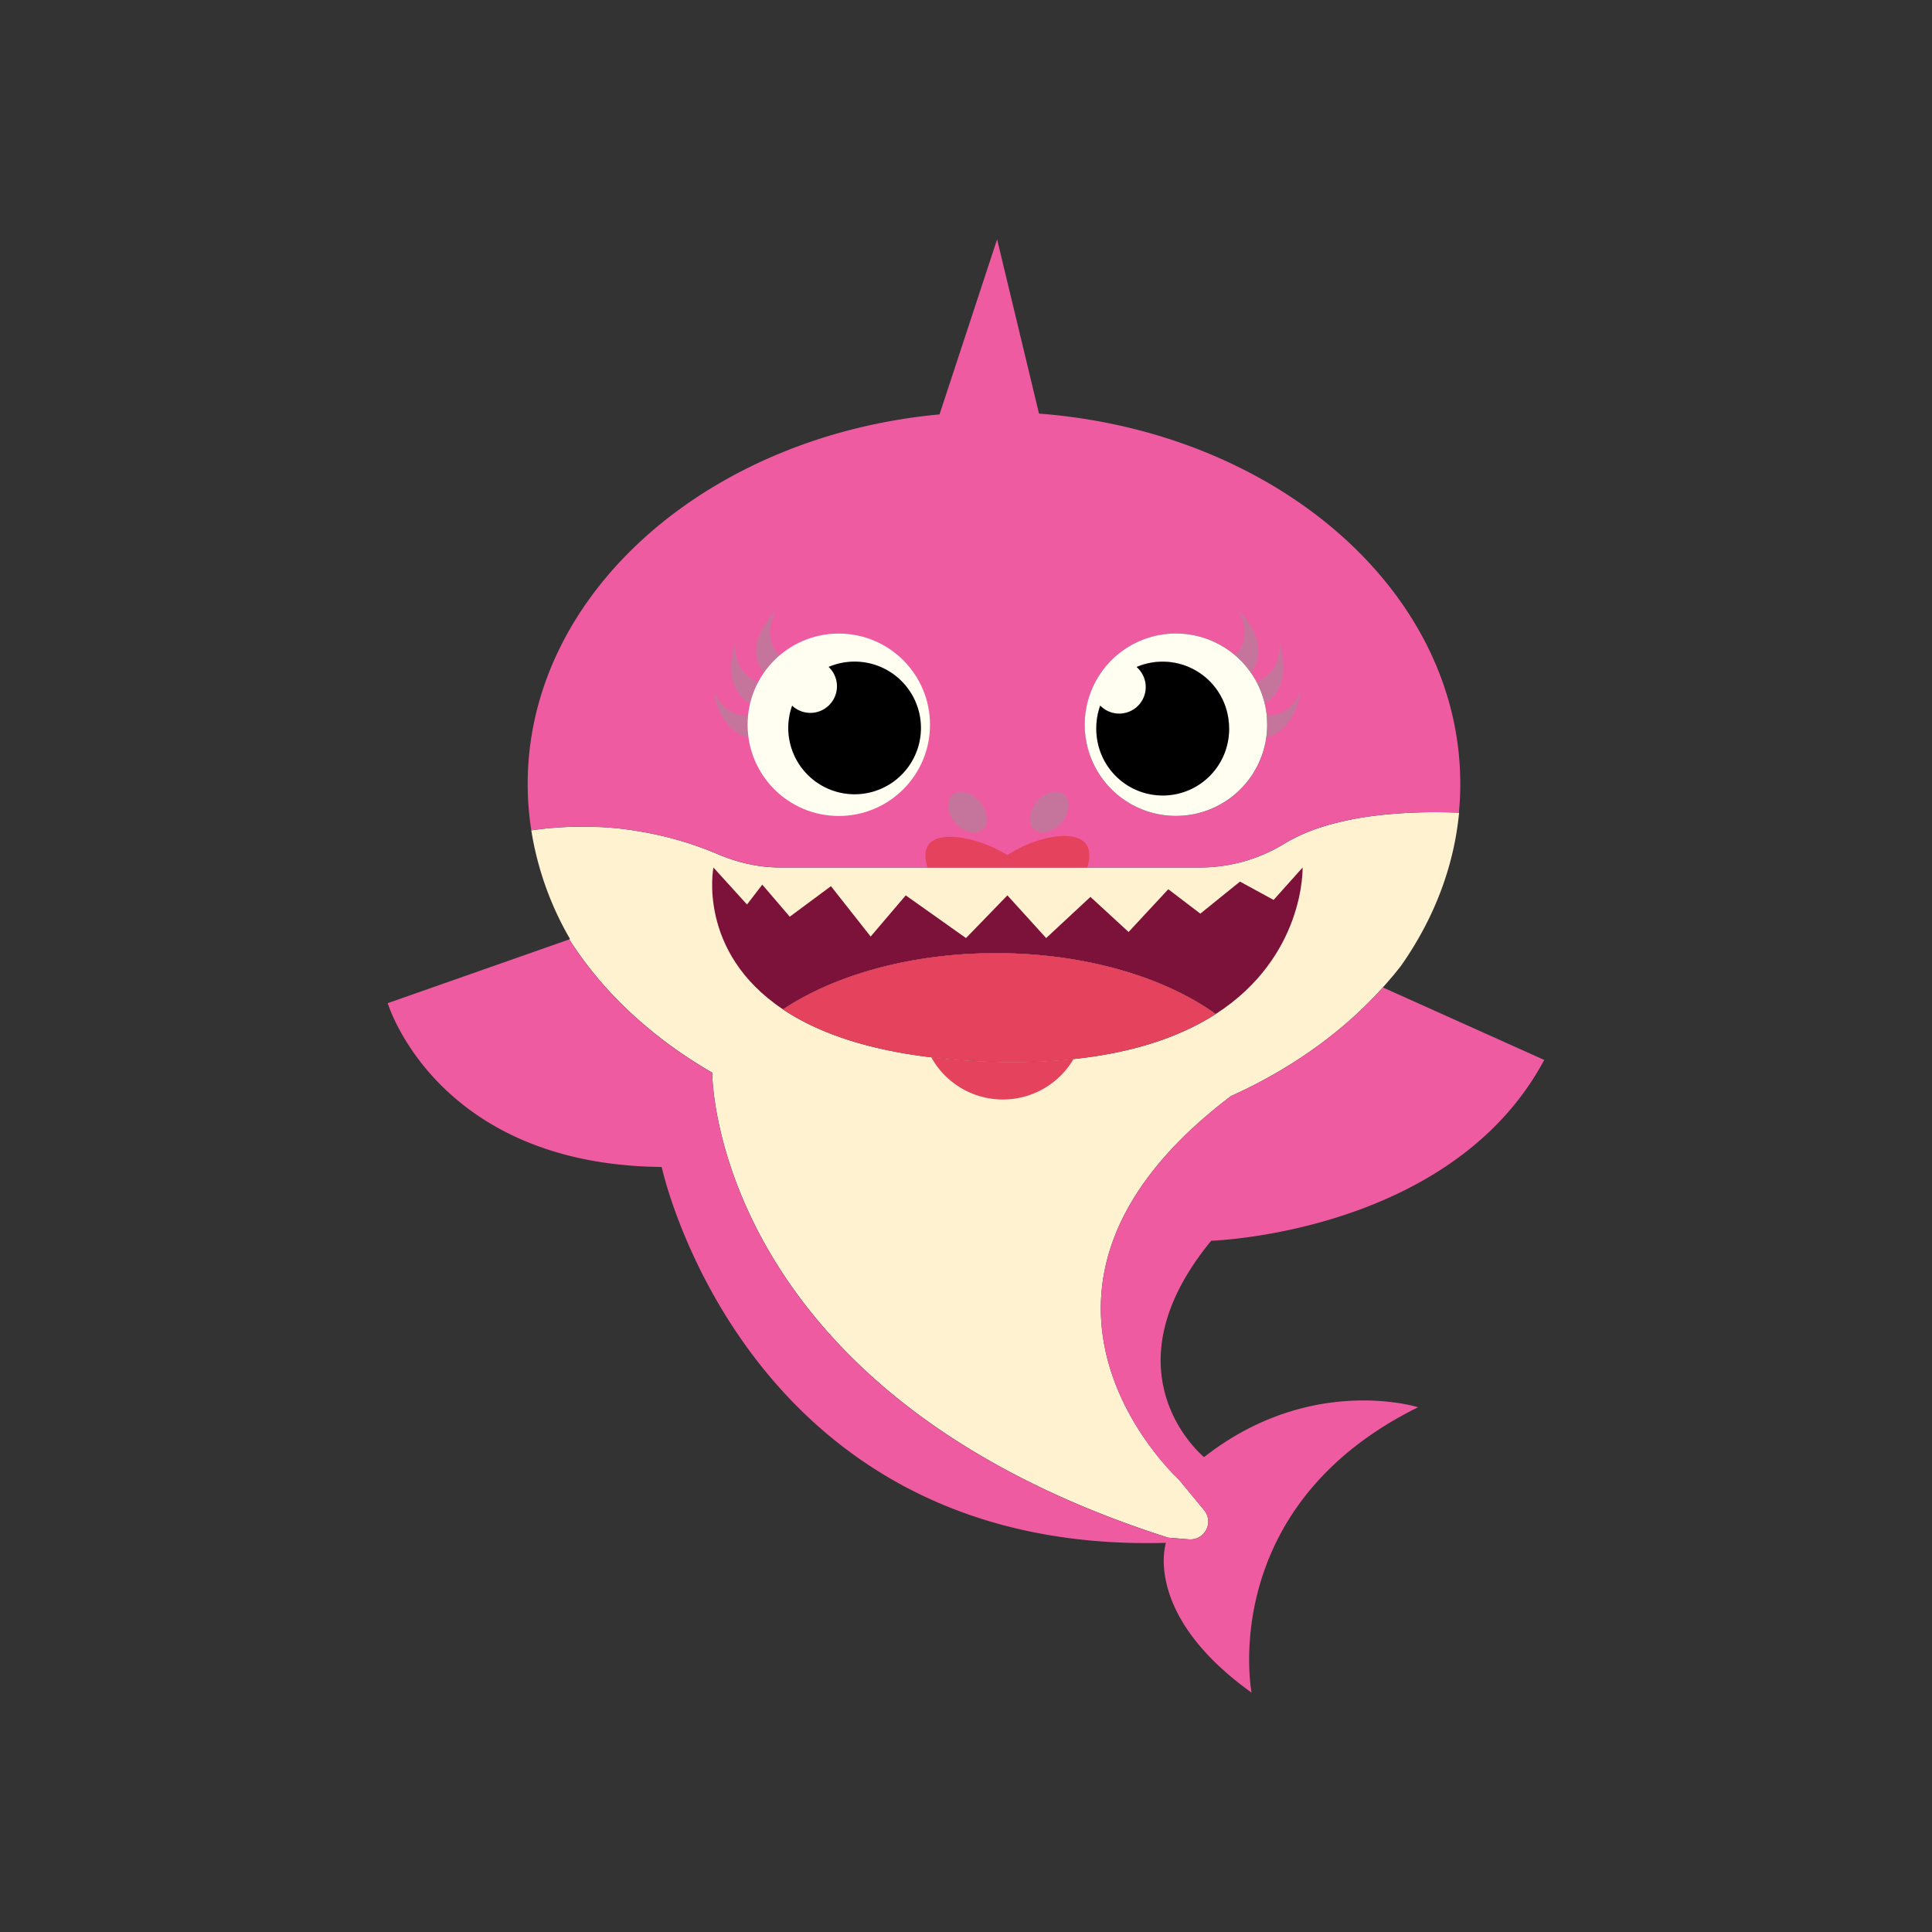 <svg xmlns="http://www.w3.org/2000/svg" viewBox="0 0 1000 1000"><rect x="0" y="0" width="1000" height="1000" fill="#333333" stroke="none"/><defs><style>.cls-1{isolation:isolate;}.cls-2{fill:#fff2d0;}.cls-3{fill:#ef5ba1;}.cls-4{fill:#7c123a;}.cls-5{fill:#e4425d;}.cls-6{fill:#fffef0;}.cls-7{fill:#939598;mix-blend-mode:darken;opacity:0.45;}</style></defs><g class="cls-1"><g id="Layer_1" data-name="Layer 1"><path class="cls-2" d="M731.41,420.64c-4.78.19-9.27.49-13.51.9-2.12.19-4.19.41-6.17.68a160,160,0,0,0-25.42,5.16c-1.42.44-2.75.87-4.08,1.31q-2.44.81-4.65,1.71c-.74.27-1.44.57-2.15.87l-2,.87c-1.06.49-2.07,1-3,1.44-1.45.74-2.81,1.47-4.06,2.18-.43.22-.81.46-1.22.7A83.57,83.57,0,0,1,621.73,449H404.35l-2.61,0-2.61-.13a77.36,77.36,0,0,1-10.31-1.36c-.65-.14-1.33-.28-2-.44-1-.22-2-.46-3.08-.73-1.3-.36-2.63-.74-3.91-1.14-1.09-.33-2.18-.71-3.24-1.09l-1.52-.57a1.56,1.56,0,0,1-.33-.14c-.95-.35-1.9-.71-2.82-1.11A181.6,181.6,0,0,0,353,435.43c-3.1-.92-6.17-1.77-9.22-2.5-4.24-1-8.45-1.88-12.56-2.56-.54-.1-1.09-.19-1.63-.27-2.31-.38-4.57-.7-6.82-1-.63-.08-1.28-.16-1.91-.22-1.11-.13-2.23-.24-3.34-.32-.63-.08-1.25-.14-1.88-.17-.41-.05-.79-.08-1.17-.11-.21,0-.46,0-.68,0-1.22-.11-2.47-.17-3.67-.22a3.09,3.09,0,0,0-.51,0c-.28,0-.52,0-.76,0a180.63,180.63,0,0,0-27.79.95c-2.07.22-4.11.49-6.07.76v0a162.71,162.71,0,0,0,20.07,56.28l-.41.14c17.35,27.35,42.83,51,74,69,0,0-.9,165.1,236,240.69l10.74.87a9.24,9.24,0,0,0,7.88-15.09l-13.16-15.94S503.4,668.56,637.2,567.28c2.61-1.17,5.17-2.4,7.7-3.62,1.36-.65,2.69-1.33,4-2l.79-.41c.84-.41,1.69-.87,2.53-1.33.27-.14.57-.27.84-.44,1-.51,2-1.09,3.07-1.66.49-.27,1-.51,1.42-.79,1.93-1.06,3.83-2.17,5.71-3.29,1.55-.92,3.07-1.84,4.59-2.82.85-.49,1.66-1,2.48-1.55,2.06-1.34,4.13-2.69,6.14-4.08,1.23-.82,2.42-1.66,3.59-2.53.74-.49,1.47-1,2.18-1.52,1.28-.93,2.53-1.88,3.78-2.83.89-.68,1.79-1.39,2.66-2.09.74-.55,1.44-1.12,2.15-1.69,1-.82,2.07-1.66,3.07-2.53.52-.41,1-.84,1.55-1.28,1.28-1.08,2.5-2.14,3.75-3.26,1.47-1.3,2.91-2.64,4.35-4s2.83-2.69,4.22-4.08,2.74-2.74,4.08-4.16,2.53-2.69,3.75-4.08l.16-.16.06-.05c.68-.76,1.36-1.53,2-2.29a4.87,4.87,0,0,0,.43-.49c1-1.14,2-2.31,3-3.48,1.41-1.71,2.8-3.45,4.13-5.19,16.59-23.71,27.11-50.41,29.85-78.93v0C746.61,420.31,738.7,420.31,731.41,420.64ZM555.66,548.16a318.13,318.13,0,0,1-41.82,1.39Q496.64,549,482,547.26c-35.43-4.24-59.9-13.54-76.76-24.82,26.89-17.84,66.32-29.09,110.23-29.09,45.87,0,86.84,12.26,113.76,31.51C612.1,535.9,588.39,544.71,555.66,548.16Z"/><path class="cls-3" d="M626.92,642.2c-56.63,68.95-3.7,112-3.7,112C678.64,710.82,734,728.39,734,728.39c-104.65,51.69-86.19,147.72-86.19,147.72-56.64-40.62-44.32-77.54-44.32-77.54-217.9,6.14-261-194.55-261-194.55-116.81-1.11-141.8-84.78-141.8-84.78l93.94-33c17.35,27.35,42.83,51,74,69,0,0-.9,165.09,236,240.68l10.74.87a9.24,9.24,0,0,0,7.88-15.09l-13.16-15.93S503.4,668.57,637.2,567.29c2.61-1.17,5.17-2.4,7.7-3.62,1.35-.65,2.69-1.33,4-2l.79-.41c.84-.41,1.69-.87,2.53-1.33.27-.14.57-.27.84-.44,1-.51,2-1.08,3.07-1.65.49-.28,1-.52,1.42-.79,1.93-1.06,3.83-2.18,5.71-3.29,1.55-.93,3.07-1.85,4.59-2.83.85-.49,1.66-1,2.48-1.55,2.06-1.33,4.13-2.69,6.14-4.08,1.2-.81,2.42-1.63,3.59-2.53.74-.49,1.47-1,2.18-1.52,1.27-.92,2.53-1.88,3.78-2.83.89-.68,1.79-1.38,2.66-2.09.73-.55,1.44-1.12,2.15-1.69,1-.81,2.07-1.66,3.07-2.53.52-.4,1-.84,1.55-1.27,1.28-1.09,2.5-2.15,3.75-3.27,1.47-1.3,2.91-2.63,4.35-4s2.83-2.69,4.22-4.08,2.74-2.74,4.08-4.16,2.53-2.69,3.75-4.07l.16-.17.65.3,2.13.95,80.75,36.28C751.26,638.5,626.92,642.2,626.92,642.2Z"/><path class="cls-3" d="M537.79,214.08,516.1,123.89l-29.8,90.6c-120,11.17-213.17,92.55-213.17,191.28a156.09,156.09,0,0,0,1.87,24v0c2-.28,4-.55,6.07-.79a180.63,180.63,0,0,1,27.79-.95c.24,0,.48,0,.76,0a3.09,3.09,0,0,1,.51,0c1.2.05,2.45.11,3.67.22l1.85.13c.63,0,1.25.09,1.88.17,1.11.08,2.23.19,3.34.32.63.06,1.28.14,1.91.22,2.25.25,4.51.57,6.82,1,.54.08,1.09.17,1.63.27,4.11.68,8.32,1.53,12.56,2.56,3,.73,6.12,1.58,9.22,2.5a181.6,181.6,0,0,1,18.93,6.83c.92.4,1.87.76,2.82,1.11a1.56,1.56,0,0,0,.33.14l1.52.57c1.06.38,2.15.76,3.24,1.09,1.3.4,2.61.78,3.91,1.14,1,.27,2,.51,3.08.73.65.16,1.33.3,2,.44a77.36,77.36,0,0,0,10.31,1.36l2.61.13c.87,0,1.74.06,2.61.06H621.73a83.57,83.57,0,0,0,43.34-12.54l1.22-.73c1.25-.71,2.61-1.44,4.06-2.18,1-.46,2-.95,3-1.44l2-.87c.71-.3,1.41-.6,2.15-.87q2.2-.9,4.65-1.71c1.33-.44,2.66-.87,4.08-1.31a160,160,0,0,1,25.42-5.16c2-.27,4-.49,6.17-.68,4.24-.41,8.73-.71,13.51-.9,7.29-.3,15.2-.3,23.79,0v0c.47-4.92.71-9.84.71-14.87C755.91,305.68,660.2,223.4,537.79,214.08Zm70.92,113.84a46.88,46.88,0,0,1,30.72,11.4,45.4,45.4,0,0,1,8.08,9,43.27,43.27,0,0,1,2.9,4.7,47,47,0,0,1,4.17,11.07,41.78,41.78,0,0,1,1.08,6.39,45,45,0,0,1-.21,11.15,47.2,47.2,0,1,1-46.74-53.68Zm-6.88,83.26a34.37,34.37,0,1,0-13.49-66,13.75,13.75,0,1,1-18.84,20,34.3,34.3,0,0,0,32.33,45.95Z"/><path class="cls-4" d="M629.26,524.86c-26.92-19.25-67.89-31.51-113.76-31.51-43.91,0-83.34,11.25-110.23,29.09-44.62-29.8-36-73.41-36-73.41l17.38,19.14,7.91-10.28,14.22,16.59,21.32-15.8,20.55,26.07,18.16-21.31L500,485.54l21.43-22.1,20.06,22.1,22.92-21.31,19.74,18.16,20.56-22.13,16.58,12.64,20.53-16.59,17.4,9.49,15-16.77S675.62,495,629.26,524.86Z"/><path class="cls-5" d="M629.26,524.86c-17.16,11-40.87,19.85-73.6,23.3a318.13,318.13,0,0,1-41.82,1.39Q496.64,549,482,547.26c-35.43-4.24-59.9-13.54-76.76-24.82,26.89-17.84,66.32-29.09,110.23-29.09C561.37,493.35,602.34,505.61,629.26,524.86Z"/><path class="cls-6" d="M655.66,370.45a41.78,41.78,0,0,0-1.08-6.39A47,47,0,0,0,650.41,353a43.27,43.27,0,0,0-2.9-4.7,45.4,45.4,0,0,0-8.08-9,47.21,47.21,0,1,0,16,42.28,45,45,0,0,0,.21-11.15Zm-53.83,40.73a34.3,34.3,0,0,1-32.33-45.95,13.75,13.75,0,1,0,18.84-20,34.37,34.37,0,1,1,13.49,66Z"/><path class="cls-6" d="M636.19,376.81a34.37,34.37,0,1,1-68.73,0,34.72,34.72,0,0,1,2-11.58,13.75,13.75,0,1,0,18.84-20,34.38,34.38,0,0,1,47.85,31.62Z"/><path d="M636.19,376.81a34.37,34.37,0,1,1-68.73,0,34.72,34.72,0,0,1,2-11.58,13.75,13.75,0,1,0,18.84-20,34.38,34.38,0,0,1,47.85,31.62Z"/><circle class="cls-6" cx="434.16" cy="375.14" r="47.21"/><path d="M442.36,342.44a34.36,34.36,0,0,0-13.48,2.75A13.76,13.76,0,1,1,410,365.24a34.34,34.34,0,1,0,32.33-22.8Z"/><ellipse class="cls-7" cx="543.06" cy="420.32" rx="11.89" ry="8.34" transform="translate(-129.83 557.43) rotate(-49.26)"/><ellipse class="cls-7" cx="500.73" cy="420.32" rx="8.34" ry="11.89" transform="translate(-152.97 428.68) rotate(-40.74)"/><path class="cls-5" d="M563.82,442.63a19.54,19.54,0,0,1-1.07,6.4H480.1a19.53,19.53,0,0,1-1.06-6.4c0-15.87,28.76-9,42.39,0C536.49,432.34,563.82,426.76,563.82,442.63Z"/><path class="cls-5" d="M555.66,548.16a42.38,42.38,0,0,1-73.63-.9q14.6,1.75,31.81,2.29A318.13,318.13,0,0,0,555.66,548.16Z"/><path class="cls-7" d="M647.51,348.29a45.4,45.4,0,0,0-8.08-9c4.43-5,7.26-12.65,1.63-23.2C641.88,316.88,658.68,333,647.51,348.29Z"/><path class="cls-7" d="M654.58,364.06A47,47,0,0,0,650.41,353c6.15-2.47,12-7.91,11.89-19.74C662.3,333.25,670.13,354.92,654.58,364.06Z"/><path class="cls-7" d="M673.23,358.29s-2.67,20-17.78,23.31a45,45,0,0,0,.21-11.15C661.75,370.45,668.47,367.76,673.23,358.29Z"/><path class="cls-7" d="M395.2,348.29a45,45,0,0,1,8.07-9c-4.43-5-7.26-12.65-1.63-23.2C400.83,316.88,384,333,395.2,348.29Z"/><path class="cls-7" d="M388.13,364.06A46.93,46.93,0,0,1,392.29,353c-6.15-2.47-12-7.91-11.88-19.74C380.41,333.25,372.58,354.92,388.13,364.06Z"/><path class="cls-7" d="M369.48,358.29s2.66,20,17.78,23.31a41.51,41.51,0,0,1-.46-6.45,45.5,45.5,0,0,1,.24-4.7C381,370.45,374.23,367.76,369.48,358.29Z"/></g></g></svg>